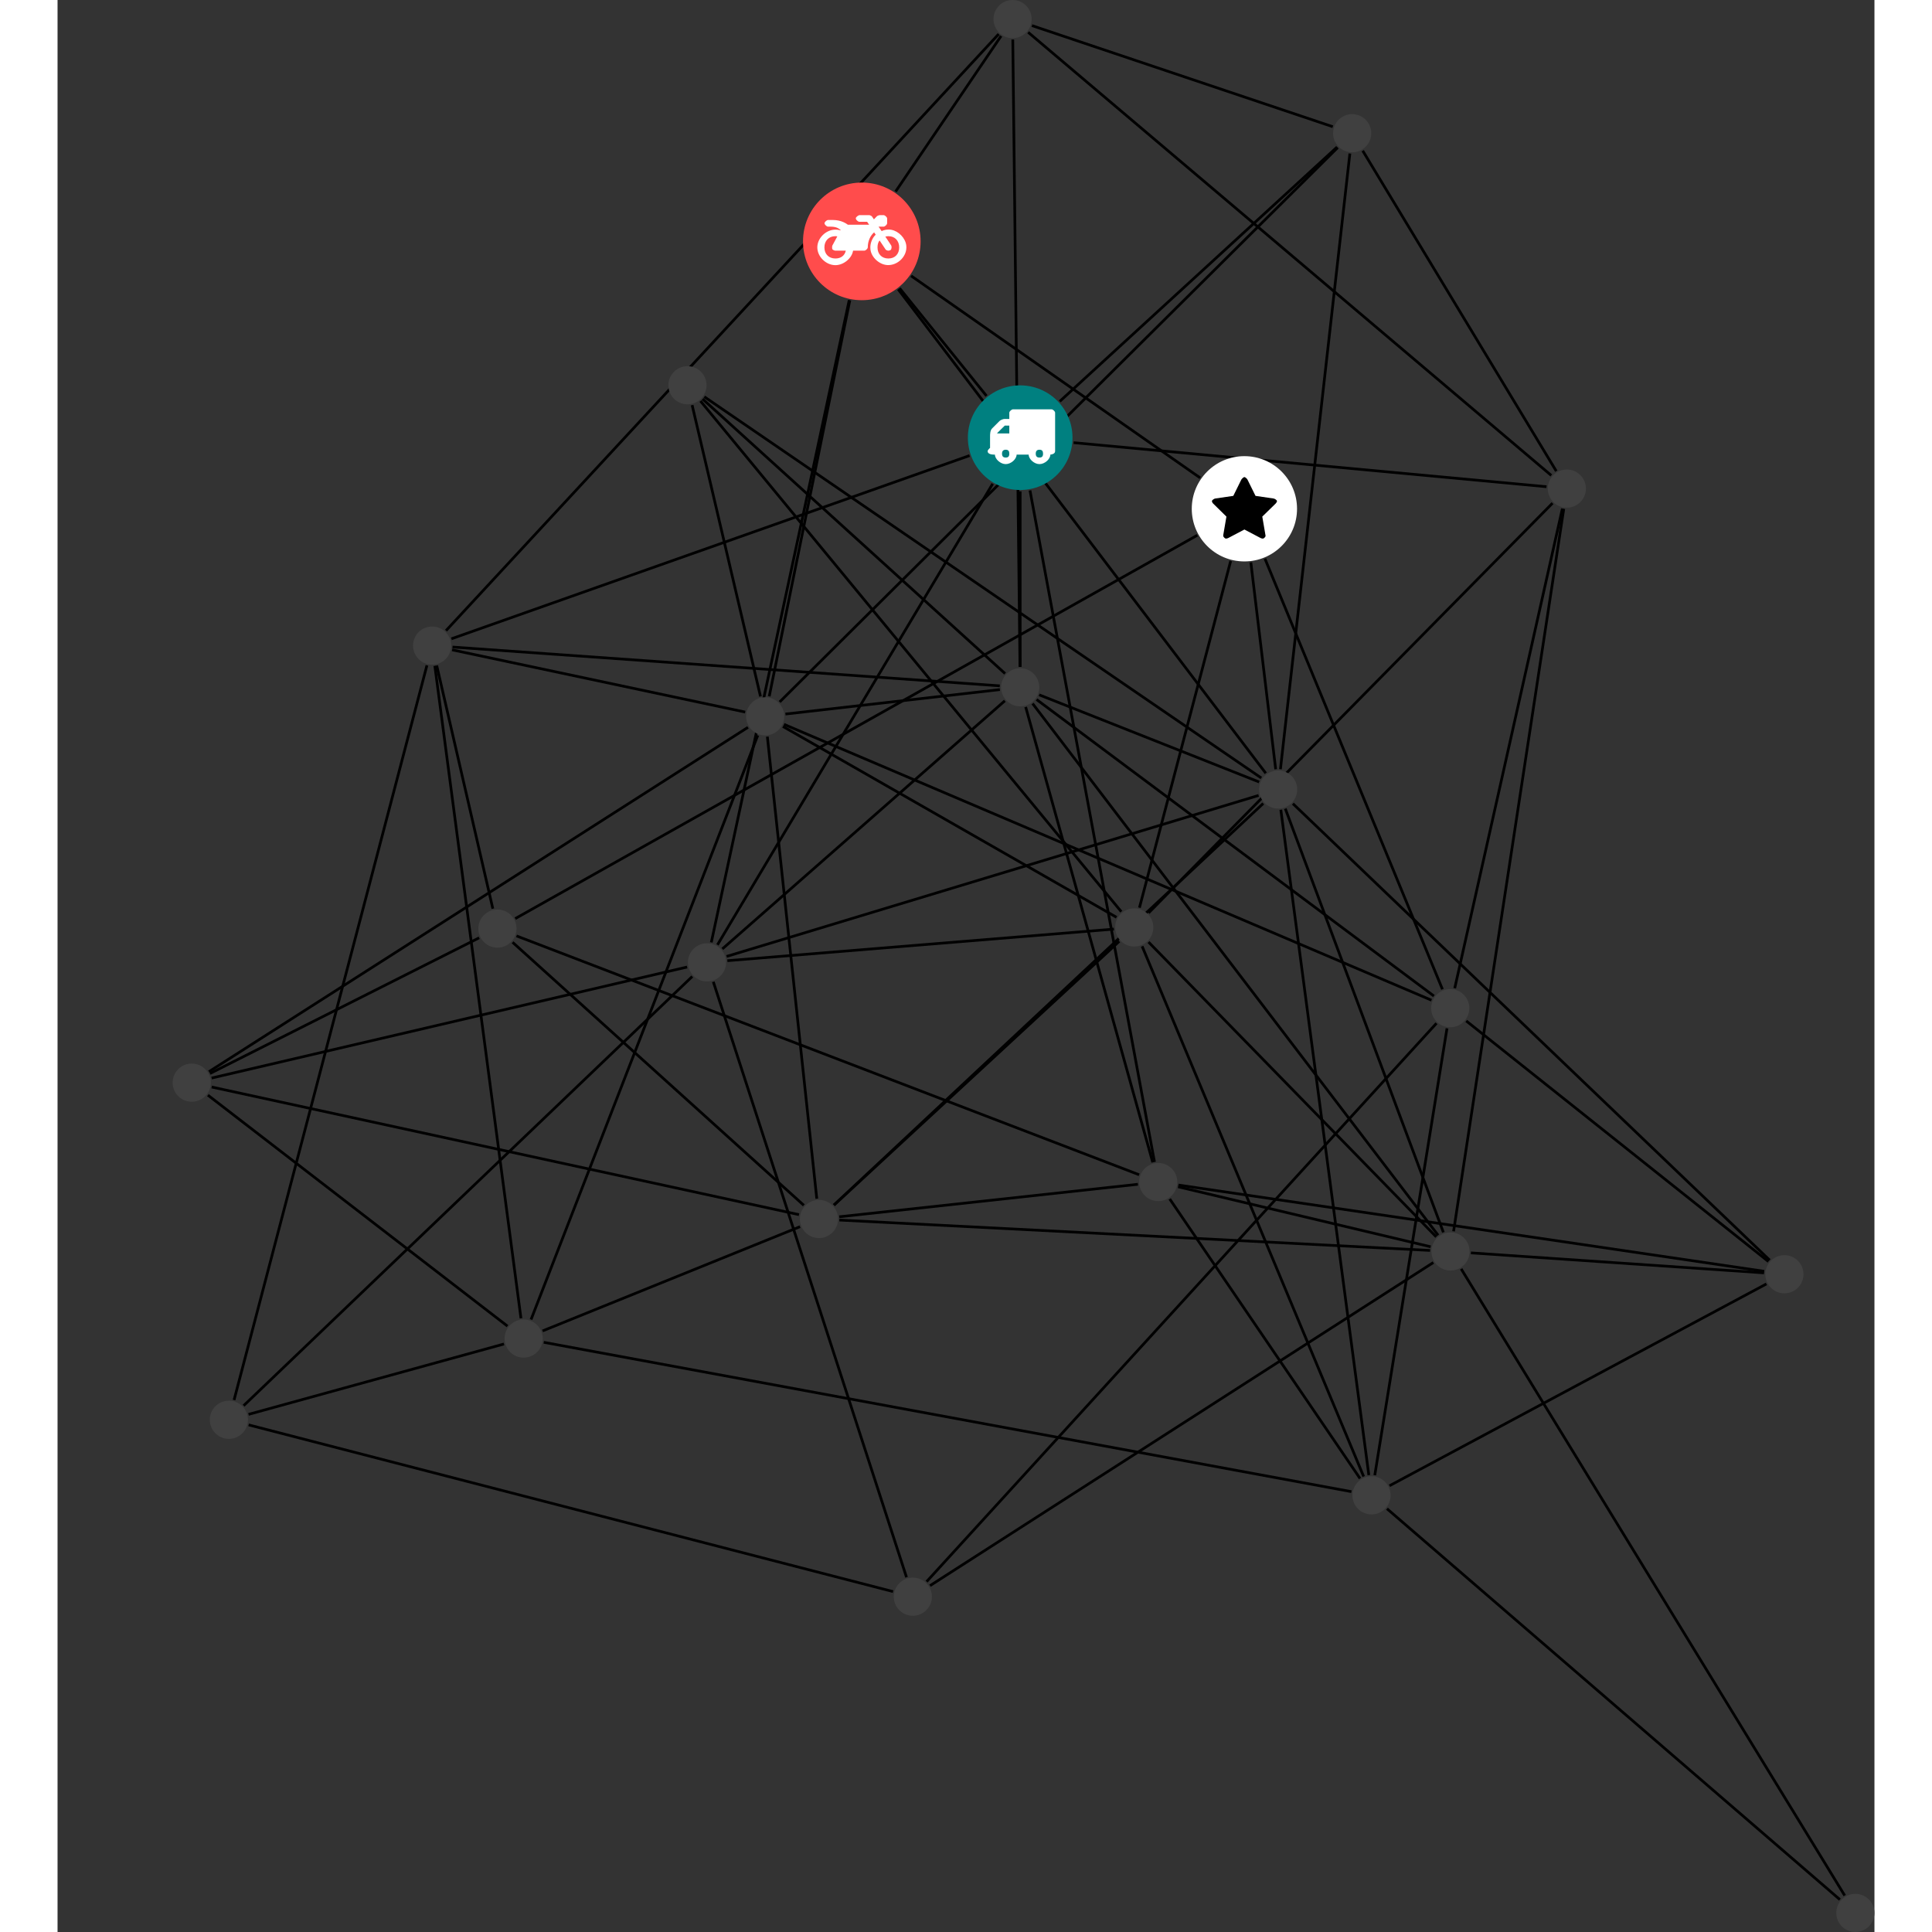 <?xml version="1.0" encoding="UTF-8"?>
<svg xmlns="http://www.w3.org/2000/svg" xmlns:xlink="http://www.w3.org/1999/xlink" width="285.395pt" height="285.395pt" viewBox="-17.003 0.000 268.392 285.395" version="1.1">
<rect x="-17.003" y="0.000" width="268.392" height="285.395" fill="#333333" stroke="none"/>
<defs>
<g>
<symbol overflow="visible" id="glyph0-0">
<path style="stroke:none;" d="M 1.422 -0.75 L 1.422 -7.922 L 3.562 -7.922 L 3.562 -0.891 L 1.422 -0.891 Z M 0.625 0 L 4.531 0 L 4.531 -8.812 L 0.438 -8.812 L 0.438 0 Z M 0.625 0 "/>
</symbol>
<symbol overflow="visible" id="glyph0-1">
<path style="stroke:none;" d="M 3.375 -0.844 C 3.375 -0.453 3.234 -0.266 2.844 -0.266 C 2.469 -0.266 2.297 -0.453 2.297 -0.844 C 2.297 -1.219 2.469 -1.422 2.844 -1.422 C 3.234 -1.422 3.375 -1.219 3.375 -0.844 Z M 1.594 -3.688 L 1.594 -3.859 C 1.594 -3.875 1.578 -3.875 1.594 -3.891 L 2.688 -4.969 C 2.703 -5 2.656 -4.984 2.688 -4.984 L 3.375 -4.984 L 3.375 -3.828 L 1.594 -3.828 Z M 8.359 -0.844 C 8.359 -0.453 8.219 -0.266 7.828 -0.266 C 7.453 -0.266 7.281 -0.453 7.281 -0.844 C 7.281 -1.219 7.453 -1.422 7.828 -1.422 C 8.219 -1.422 8.359 -1.219 8.359 -0.844 Z M 10.141 -6.891 C 10.141 -7.094 9.812 -7.391 9.609 -7.391 L 3.922 -7.391 C 3.719 -7.391 3.375 -7.094 3.375 -6.891 L 3.375 -5.969 L 2.672 -5.969 C 2.469 -5.969 2.078 -5.812 1.938 -5.672 L 0.844 -4.578 C 0.531 -4.266 0.531 -3.734 0.531 -3.328 L 0.531 -1.688 C 0.516 -1.688 0.172 -1.391 0.172 -1.203 C 0.172 -0.781 0.781 -0.703 1.062 -0.703 L 1.25 -0.703 C 1.25 -0.047 2.062 0.703 2.844 0.703 C 3.641 0.703 4.453 -0.047 4.453 -0.703 L 6.234 -0.703 C 6.234 -0.047 7.047 0.703 7.828 0.703 C 8.625 0.703 9.438 -0.047 9.438 -0.703 C 9.547 -0.703 10.141 -0.781 10.141 -1.203 Z M 10.141 -6.891 "/>
</symbol>
<symbol overflow="visible" id="glyph0-2">
<path style="stroke:none;" d="M 12.969 -2.906 C 12.844 -3.984 11.859 -5.016 10.781 -5.219 C 10.234 -5.328 9.703 -5.219 9.328 -5.031 L 8.875 -5.688 L 9.609 -5.688 C 9.812 -5.688 10.141 -5.984 10.141 -6.188 L 10.141 -6.891 C 10.141 -7.094 9.812 -7.391 9.609 -7.391 L 9.047 -7.391 C 8.969 -7.391 8.734 -7.312 8.656 -7.25 L 8.188 -6.766 L 7.891 -7.203 C 7.828 -7.281 7.594 -7.391 7.484 -7.391 L 6.078 -7.391 C 5.906 -7.391 5.547 -7.125 5.516 -6.953 C 5.484 -6.734 5.828 -6.406 6.047 -6.406 L 7.188 -6.406 L 7.484 -5.969 L 4.344 -5.969 C 4.141 -6.125 3.375 -6.672 2.141 -6.672 L 1.422 -6.672 C 1.219 -6.672 0.891 -6.375 0.891 -6.188 C 0.891 -5.984 1.219 -5.688 1.422 -5.688 L 1.781 -5.688 C 2.484 -5.688 2.906 -5.516 3.281 -5.188 L 3.25 -5.141 C 3.078 -5.188 2.797 -5.25 2.5 -5.25 C 1.109 -5.25 -0.172 -4 -0.172 -2.625 C -0.172 -1.25 1.109 0 2.5 0 C 3.75 0 4.953 -1.062 5.109 -2.141 L 6.766 -2.141 C 6.969 -2.141 7.281 -2.438 7.281 -2.625 C 7.281 -3.609 7.688 -4.391 8.219 -4.844 L 8.453 -4.5 C 7.969 -4.062 7.578 -3.203 7.672 -2.359 C 7.781 -1.172 8.969 -0.094 10.141 -0.016 C 11.703 0.094 13.156 -1.344 12.969 -2.906 Z M 2.5 -0.984 C 1.516 -0.984 0.875 -1.641 0.875 -2.625 C 0.875 -3.594 1.516 -4.281 2.5 -4.281 C 2.672 -4.281 2.844 -4.234 2.781 -4.25 L 2.047 -2.891 C 2 -2.781 2 -2.469 2.047 -2.359 C 2.125 -2.25 2.375 -2.141 2.5 -2.141 L 4.031 -2.141 C 3.891 -1.453 3.344 -0.984 2.5 -0.984 Z M 10.328 -0.984 C 9.344 -0.984 8.719 -1.641 8.719 -2.625 C 8.719 -3.109 8.859 -3.469 9.031 -3.641 L 9.906 -2.328 C 9.969 -2.219 10.203 -2.141 10.328 -2.141 C 10.391 -2.141 10.594 -2.188 10.641 -2.234 C 10.812 -2.344 10.844 -2.75 10.734 -2.922 L 9.875 -4.219 C 9.859 -4.219 10.094 -4.281 10.328 -4.281 C 11.297 -4.281 11.922 -3.594 11.922 -2.625 C 11.922 -1.641 11.297 -0.984 10.328 -0.984 Z M 10.328 -0.984 "/>
</symbol>
<symbol overflow="visible" id="glyph0-3">
<path style="stroke:none;" d="M 9.438 -5.078 C 9.438 -5.25 9.078 -5.453 8.938 -5.469 L 6.266 -5.859 L 5.078 -8.266 C 5.031 -8.375 4.75 -8.641 4.625 -8.641 C 4.5 -8.641 4.234 -8.375 4.172 -8.266 L 2.984 -5.859 L 0.312 -5.469 C 0.172 -5.453 -0.172 -5.25 -0.172 -5.078 C -0.172 -4.969 -0.062 -4.781 0.016 -4.719 L 1.969 -2.797 L 1.5 -0.062 C 1.5 -0.016 1.5 0.016 1.5 0.047 C 1.5 0.203 1.75 0.453 1.906 0.453 C 1.984 0.453 2.188 0.406 2.25 0.359 L 4.625 -0.891 L 7 0.359 C 7.062 0.406 7.266 0.453 7.344 0.453 C 7.5 0.453 7.75 0.203 7.75 0.047 C 7.75 0.016 7.75 -0.016 7.734 -0.062 L 7.266 -2.797 L 9.234 -4.719 C 9.297 -4.781 9.438 -4.969 9.438 -5.078 Z M 9.438 -5.078 "/>
</symbol>
</g>
<clipPath id="clip1">
  <path d="M 184 181 L 251.387 181 L 251.387 285.395 L 184 285.395 Z M 184 181 "/>
</clipPath>
<clipPath id="clip2">
  <path d="M 173 217 L 251.387 217 L 251.387 285.395 L 173 285.395 Z M 173 217 "/>
</clipPath>
<clipPath id="clip3">
  <path d="M 245 279 L 251.387 279 L 251.387 285.395 L 245 285.395 Z M 245 279 "/>
</clipPath>
</defs>
<g id="surface1">
<path style="fill:none;stroke-width:0.399;stroke-linecap:butt;stroke-linejoin:miter;stroke:rgb(0%,0%,0%);stroke-opacity:1;stroke-miterlimit:10;" d="M -0.002 -7.929 L -0.002 -33.859 " transform="matrix(1,0,0,-1,125.197,64.653)"/>
<path style="fill:none;stroke-width:0.399;stroke-linecap:butt;stroke-linejoin:miter;stroke:rgb(0%,0%,0%);stroke-opacity:1;stroke-miterlimit:10;" d="M -4.978 6.169 L -17.814 22.079 " transform="matrix(1,0,0,-1,125.197,64.653)"/>
<path style="fill:none;stroke-width:0.399;stroke-linecap:butt;stroke-linejoin:miter;stroke:rgb(0%,0%,0%);stroke-opacity:1;stroke-miterlimit:10;" d="M 1.448 -7.796 L 19.842 -106.995 " transform="matrix(1,0,0,-1,125.197,64.653)"/>
<path style="fill:none;stroke-width:0.399;stroke-linecap:butt;stroke-linejoin:miter;stroke:rgb(0%,0%,0%);stroke-opacity:1;stroke-miterlimit:10;" d="M 7.893 -0.738 L 77.748 -7.245 " transform="matrix(1,0,0,-1,125.197,64.653)"/>
<path style="fill:none;stroke-width:0.399;stroke-linecap:butt;stroke-linejoin:miter;stroke:rgb(0%,0%,0%);stroke-opacity:1;stroke-miterlimit:10;" d="M 5.842 5.36 L 46.815 42.934 " transform="matrix(1,0,0,-1,125.197,64.653)"/>
<path style="fill:none;stroke-width:0.399;stroke-linecap:butt;stroke-linejoin:miter;stroke:rgb(0%,0%,0%);stroke-opacity:1;stroke-miterlimit:10;" d="M -7.478 -2.644 L -84.021 -29.71 " transform="matrix(1,0,0,-1,125.197,64.653)"/>
<path style="fill:none;stroke-width:0.399;stroke-linecap:butt;stroke-linejoin:miter;stroke:rgb(0%,0%,0%);stroke-opacity:1;stroke-miterlimit:10;" d="M -4.064 -6.808 L -44.717 -74.917 " transform="matrix(1,0,0,-1,125.197,64.653)"/>
<path style="fill:none;stroke-width:0.399;stroke-linecap:butt;stroke-linejoin:miter;stroke:rgb(0%,0%,0%);stroke-opacity:1;stroke-miterlimit:10;" d="M 61.737 -117.816 L 1.83 -39.273 " transform="matrix(1,0,0,-1,125.197,64.653)"/>
<path style="fill:none;stroke-width:0.399;stroke-linecap:butt;stroke-linejoin:miter;stroke:rgb(0%,0%,0%);stroke-opacity:1;stroke-miterlimit:10;" d="M 60.631 -119.519 L 23.326 -110.659 " transform="matrix(1,0,0,-1,125.197,64.653)"/>
<path style="fill:none;stroke-width:0.399;stroke-linecap:butt;stroke-linejoin:miter;stroke:rgb(0%,0%,0%);stroke-opacity:1;stroke-miterlimit:10;" d="M 64.022 -117.234 L 80.299 -10.511 " transform="matrix(1,0,0,-1,125.197,64.653)"/>
<g clip-path="url(#clip1)" clip-rule="nonzero">
<path style="fill:none;stroke-width:0.399;stroke-linecap:butt;stroke-linejoin:miter;stroke:rgb(0%,0%,0%);stroke-opacity:1;stroke-miterlimit:10;" d="M 65.143 -122.788 L 121.799 -215.355 " transform="matrix(1,0,0,-1,125.197,64.653)"/>
</g>
<path style="fill:none;stroke-width:0.399;stroke-linecap:butt;stroke-linejoin:miter;stroke:rgb(0%,0%,0%);stroke-opacity:1;stroke-miterlimit:10;" d="M 62.514 -117.39 L 39.162 -54.8 " transform="matrix(1,0,0,-1,125.197,64.653)"/>
<path style="fill:none;stroke-width:0.399;stroke-linecap:butt;stroke-linejoin:miter;stroke:rgb(0%,0%,0%);stroke-opacity:1;stroke-miterlimit:10;" d="M 66.58 -120.421 L 109.881 -123.378 " transform="matrix(1,0,0,-1,125.197,64.653)"/>
<path style="fill:none;stroke-width:0.399;stroke-linecap:butt;stroke-linejoin:miter;stroke:rgb(0%,0%,0%);stroke-opacity:1;stroke-miterlimit:10;" d="M 60.553 -120.062 L -26.713 -115.574 " transform="matrix(1,0,0,-1,125.197,64.653)"/>
<path style="fill:none;stroke-width:0.399;stroke-linecap:butt;stroke-linejoin:miter;stroke:rgb(0%,0%,0%);stroke-opacity:1;stroke-miterlimit:10;" d="M 61.03 -121.847 L -13.318 -169.581 " transform="matrix(1,0,0,-1,125.197,64.653)"/>
<path style="fill:none;stroke-width:0.399;stroke-linecap:butt;stroke-linejoin:miter;stroke:rgb(0%,0%,0%);stroke-opacity:1;stroke-miterlimit:10;" d="M 61.459 -118.058 L 18.959 -74.507 " transform="matrix(1,0,0,-1,125.197,64.653)"/>
<path style="fill:none;stroke-width:0.399;stroke-linecap:butt;stroke-linejoin:miter;stroke:rgb(0%,0%,0%);stroke-opacity:1;stroke-miterlimit:10;" d="M 0.811 -39.781 L 19.58 -107.054 " transform="matrix(1,0,0,-1,125.197,64.653)"/>
<path style="fill:none;stroke-width:0.399;stroke-linecap:butt;stroke-linejoin:miter;stroke:rgb(0%,0%,0%);stroke-opacity:1;stroke-miterlimit:10;" d="M -0.033 -33.859 L -1.092 58.817 " transform="matrix(1,0,0,-1,125.197,64.653)"/>
<path style="fill:none;stroke-width:0.399;stroke-linecap:butt;stroke-linejoin:miter;stroke:rgb(0%,0%,0%);stroke-opacity:1;stroke-miterlimit:10;" d="M -2.998 -37.214 L -34.674 -40.824 " transform="matrix(1,0,0,-1,125.197,64.653)"/>
<path style="fill:none;stroke-width:0.399;stroke-linecap:butt;stroke-linejoin:miter;stroke:rgb(0%,0%,0%);stroke-opacity:1;stroke-miterlimit:10;" d="M -3.01 -36.66 L -83.857 -30.929 " transform="matrix(1,0,0,-1,125.197,64.653)"/>
<path style="fill:none;stroke-width:0.399;stroke-linecap:butt;stroke-linejoin:miter;stroke:rgb(0%,0%,0%);stroke-opacity:1;stroke-miterlimit:10;" d="M 2.807 -37.988 L 35.299 -50.863 " transform="matrix(1,0,0,-1,125.197,64.653)"/>
<path style="fill:none;stroke-width:0.399;stroke-linecap:butt;stroke-linejoin:miter;stroke:rgb(0%,0%,0%);stroke-opacity:1;stroke-miterlimit:10;" d="M -2.267 -38.867 L -43.994 -75.519 " transform="matrix(1,0,0,-1,125.197,64.653)"/>
<path style="fill:none;stroke-width:0.399;stroke-linecap:butt;stroke-linejoin:miter;stroke:rgb(0%,0%,0%);stroke-opacity:1;stroke-miterlimit:10;" d="M 2.42 -38.679 L 61.112 -82.476 " transform="matrix(1,0,0,-1,125.197,64.653)"/>
<path style="fill:none;stroke-width:0.399;stroke-linecap:butt;stroke-linejoin:miter;stroke:rgb(0%,0%,0%);stroke-opacity:1;stroke-miterlimit:10;" d="M -2.232 -34.847 L -46.916 5.715 " transform="matrix(1,0,0,-1,125.197,64.653)"/>
<path style="fill:none;stroke-width:0.399;stroke-linecap:butt;stroke-linejoin:miter;stroke:rgb(0%,0%,0%);stroke-opacity:1;stroke-miterlimit:10;" d="M -16.111 23.903 L 26.584 -5.937 " transform="matrix(1,0,0,-1,125.197,64.653)"/>
<path style="fill:none;stroke-width:0.399;stroke-linecap:butt;stroke-linejoin:miter;stroke:rgb(0%,0%,0%);stroke-opacity:1;stroke-miterlimit:10;" d="M -18.408 36.352 L -2.818 59.337 " transform="matrix(1,0,0,-1,125.197,64.653)"/>
<path style="fill:none;stroke-width:0.399;stroke-linecap:butt;stroke-linejoin:miter;stroke:rgb(0%,0%,0%);stroke-opacity:1;stroke-miterlimit:10;" d="M -25.166 20.286 L -37.068 -38.206 " transform="matrix(1,0,0,-1,125.197,64.653)"/>
<path style="fill:none;stroke-width:0.399;stroke-linecap:butt;stroke-linejoin:miter;stroke:rgb(0%,0%,0%);stroke-opacity:1;stroke-miterlimit:10;" d="M -18.021 21.919 L 36.28 -49.57 " transform="matrix(1,0,0,-1,125.197,64.653)"/>
<path style="fill:none;stroke-width:0.399;stroke-linecap:butt;stroke-linejoin:miter;stroke:rgb(0%,0%,0%);stroke-opacity:1;stroke-miterlimit:10;" d="M -25.259 20.305 L -45.627 -74.558 " transform="matrix(1,0,0,-1,125.197,64.653)"/>
<path style="fill:none;stroke-width:0.399;stroke-linecap:butt;stroke-linejoin:miter;stroke:rgb(0%,0%,0%);stroke-opacity:1;stroke-miterlimit:10;" d="M 17.573 -108.882 L -74.404 -73.601 " transform="matrix(1,0,0,-1,125.197,64.653)"/>
<path style="fill:none;stroke-width:0.399;stroke-linecap:butt;stroke-linejoin:miter;stroke:rgb(0%,0%,0%);stroke-opacity:1;stroke-miterlimit:10;" d="M 22.088 -112.456 L 50.201 -153.749 " transform="matrix(1,0,0,-1,125.197,64.653)"/>
<path style="fill:none;stroke-width:0.399;stroke-linecap:butt;stroke-linejoin:miter;stroke:rgb(0%,0%,0%);stroke-opacity:1;stroke-miterlimit:10;" d="M 23.377 -110.402 L 109.905 -123.144 " transform="matrix(1,0,0,-1,125.197,64.653)"/>
<path style="fill:none;stroke-width:0.399;stroke-linecap:butt;stroke-linejoin:miter;stroke:rgb(0%,0%,0%);stroke-opacity:1;stroke-miterlimit:10;" d="M 17.393 -110.288 L -26.724 -115.089 " transform="matrix(1,0,0,-1,125.197,64.653)"/>
<path style="fill:none;stroke-width:0.399;stroke-linecap:butt;stroke-linejoin:miter;stroke:rgb(0%,0%,0%);stroke-opacity:1;stroke-miterlimit:10;" d="M -116.127 -142.156 L -87.635 -33.636 " transform="matrix(1,0,0,-1,125.197,64.653)"/>
<path style="fill:none;stroke-width:0.399;stroke-linecap:butt;stroke-linejoin:miter;stroke:rgb(0%,0%,0%);stroke-opacity:1;stroke-miterlimit:10;" d="M -114.713 -142.992 L -48.443 -79.593 " transform="matrix(1,0,0,-1,125.197,64.653)"/>
<path style="fill:none;stroke-width:0.399;stroke-linecap:butt;stroke-linejoin:miter;stroke:rgb(0%,0%,0%);stroke-opacity:1;stroke-miterlimit:10;" d="M -113.974 -145.831 L -18.779 -170.456 " transform="matrix(1,0,0,-1,125.197,64.653)"/>
<path style="fill:none;stroke-width:0.399;stroke-linecap:butt;stroke-linejoin:miter;stroke:rgb(0%,0%,0%);stroke-opacity:1;stroke-miterlimit:10;" d="M -113.986 -144.277 L -76.256 -133.882 " transform="matrix(1,0,0,-1,125.197,64.653)"/>
<path style="fill:none;stroke-width:0.399;stroke-linecap:butt;stroke-linejoin:miter;stroke:rgb(0%,0%,0%);stroke-opacity:1;stroke-miterlimit:10;" d="M 79.194 -4.945 L 50.6 42.387 " transform="matrix(1,0,0,-1,125.197,64.653)"/>
<path style="fill:none;stroke-width:0.399;stroke-linecap:butt;stroke-linejoin:miter;stroke:rgb(0%,0%,0%);stroke-opacity:1;stroke-miterlimit:10;" d="M 78.451 -5.577 L 1.178 59.883 " transform="matrix(1,0,0,-1,125.197,64.653)"/>
<path style="fill:none;stroke-width:0.399;stroke-linecap:butt;stroke-linejoin:miter;stroke:rgb(0%,0%,0%);stroke-opacity:1;stroke-miterlimit:10;" d="M 80.092 -10.472 L 64.19 -81.335 " transform="matrix(1,0,0,-1,125.197,64.653)"/>
<path style="fill:none;stroke-width:0.399;stroke-linecap:butt;stroke-linejoin:miter;stroke:rgb(0%,0%,0%);stroke-opacity:1;stroke-miterlimit:10;" d="M 78.635 -9.675 L 18.971 -70.199 " transform="matrix(1,0,0,-1,125.197,64.653)"/>
<path style="fill:none;stroke-width:0.399;stroke-linecap:butt;stroke-linejoin:miter;stroke:rgb(0%,0%,0%);stroke-opacity:1;stroke-miterlimit:10;" d="M 26.166 -14.413 L -74.592 -71.042 " transform="matrix(1,0,0,-1,125.197,64.653)"/>
<path style="fill:none;stroke-width:0.399;stroke-linecap:butt;stroke-linejoin:miter;stroke:rgb(0%,0%,0%);stroke-opacity:1;stroke-miterlimit:10;" d="M 34.073 -18.425 L 37.744 -48.98 " transform="matrix(1,0,0,-1,125.197,64.653)"/>
<path style="fill:none;stroke-width:0.399;stroke-linecap:butt;stroke-linejoin:miter;stroke:rgb(0%,0%,0%);stroke-opacity:1;stroke-miterlimit:10;" d="M 36.158 -17.882 L 62.377 -81.488 " transform="matrix(1,0,0,-1,125.197,64.653)"/>
<path style="fill:none;stroke-width:0.399;stroke-linecap:butt;stroke-linejoin:miter;stroke:rgb(0%,0%,0%);stroke-opacity:1;stroke-miterlimit:10;" d="M 31.092 -18.222 L 17.619 -69.429 " transform="matrix(1,0,0,-1,125.197,64.653)"/>
<path style="fill:none;stroke-width:0.399;stroke-linecap:butt;stroke-linejoin:miter;stroke:rgb(0%,0%,0%);stroke-opacity:1;stroke-miterlimit:10;" d="M 46.178 45.934 L 1.737 60.872 " transform="matrix(1,0,0,-1,125.197,64.653)"/>
<path style="fill:none;stroke-width:0.399;stroke-linecap:butt;stroke-linejoin:miter;stroke:rgb(0%,0%,0%);stroke-opacity:1;stroke-miterlimit:10;" d="M 46.897 42.844 L -35.529 -39.038 " transform="matrix(1,0,0,-1,125.197,64.653)"/>
<path style="fill:none;stroke-width:0.399;stroke-linecap:butt;stroke-linejoin:miter;stroke:rgb(0%,0%,0%);stroke-opacity:1;stroke-miterlimit:10;" d="M 48.701 41.973 L 38.444 -48.976 " transform="matrix(1,0,0,-1,125.197,64.653)"/>
<path style="fill:none;stroke-width:0.399;stroke-linecap:butt;stroke-linejoin:miter;stroke:rgb(0%,0%,0%);stroke-opacity:1;stroke-miterlimit:10;" d="M -3.177 59.622 L -84.818 -28.503 " transform="matrix(1,0,0,-1,125.197,64.653)"/>
<path style="fill:none;stroke-width:0.399;stroke-linecap:butt;stroke-linejoin:miter;stroke:rgb(0%,0%,0%);stroke-opacity:1;stroke-miterlimit:10;" d="M -79.92 -73.878 L -119.685 -93.925 " transform="matrix(1,0,0,-1,125.197,64.653)"/>
<path style="fill:none;stroke-width:0.399;stroke-linecap:butt;stroke-linejoin:miter;stroke:rgb(0%,0%,0%);stroke-opacity:1;stroke-miterlimit:10;" d="M -77.9 -69.577 L -86.189 -33.656 " transform="matrix(1,0,0,-1,125.197,64.653)"/>
<path style="fill:none;stroke-width:0.399;stroke-linecap:butt;stroke-linejoin:miter;stroke:rgb(0%,0%,0%);stroke-opacity:1;stroke-miterlimit:10;" d="M -74.982 -74.542 L -31.963 -113.394 " transform="matrix(1,0,0,-1,125.197,64.653)"/>
<g clip-path="url(#clip2)" clip-rule="nonzero">
<path style="fill:none;stroke-width:0.399;stroke-linecap:butt;stroke-linejoin:miter;stroke:rgb(0%,0%,0%);stroke-opacity:1;stroke-miterlimit:10;" d="M 121.088 -215.956 L 54.182 -158.214 " transform="matrix(1,0,0,-1,125.197,64.653)"/>
</g>
<path style="fill:none;stroke-width:0.399;stroke-linecap:butt;stroke-linejoin:miter;stroke:rgb(0%,0%,0%);stroke-opacity:1;stroke-miterlimit:10;" d="M 51.502 -153.249 L 38.502 -54.964 " transform="matrix(1,0,0,-1,125.197,64.653)"/>
<path style="fill:none;stroke-width:0.399;stroke-linecap:butt;stroke-linejoin:miter;stroke:rgb(0%,0%,0%);stroke-opacity:1;stroke-miterlimit:10;" d="M 54.557 -154.82 L 110.233 -125.007 " transform="matrix(1,0,0,-1,125.197,64.653)"/>
<path style="fill:none;stroke-width:0.399;stroke-linecap:butt;stroke-linejoin:miter;stroke:rgb(0%,0%,0%);stroke-opacity:1;stroke-miterlimit:10;" d="M 52.381 -153.265 L 63.049 -87.257 " transform="matrix(1,0,0,-1,125.197,64.653)"/>
<path style="fill:none;stroke-width:0.399;stroke-linecap:butt;stroke-linejoin:miter;stroke:rgb(0%,0%,0%);stroke-opacity:1;stroke-miterlimit:10;" d="M 48.932 -155.695 L -70.381 -133.632 " transform="matrix(1,0,0,-1,125.197,64.653)"/>
<path style="fill:none;stroke-width:0.399;stroke-linecap:butt;stroke-linejoin:miter;stroke:rgb(0%,0%,0%);stroke-opacity:1;stroke-miterlimit:10;" d="M 50.737 -153.456 L 18.014 -75.132 " transform="matrix(1,0,0,-1,125.197,64.653)"/>
<path style="fill:none;stroke-width:0.399;stroke-linecap:butt;stroke-linejoin:miter;stroke:rgb(0%,0%,0%);stroke-opacity:1;stroke-miterlimit:10;" d="M -40.213 -42.788 L -119.838 -93.656 " transform="matrix(1,0,0,-1,125.197,64.653)"/>
<path style="fill:none;stroke-width:0.399;stroke-linecap:butt;stroke-linejoin:miter;stroke:rgb(0%,0%,0%);stroke-opacity:1;stroke-miterlimit:10;" d="M -40.623 -40.535 L -83.916 -31.343 " transform="matrix(1,0,0,-1,125.197,64.653)"/>
<path style="fill:none;stroke-width:0.399;stroke-linecap:butt;stroke-linejoin:miter;stroke:rgb(0%,0%,0%);stroke-opacity:1;stroke-miterlimit:10;" d="M -37.349 -44.163 L -30.045 -112.417 " transform="matrix(1,0,0,-1,125.197,64.653)"/>
<path style="fill:none;stroke-width:0.399;stroke-linecap:butt;stroke-linejoin:miter;stroke:rgb(0%,0%,0%);stroke-opacity:1;stroke-miterlimit:10;" d="M -34.892 -42.347 L 60.752 -83.097 " transform="matrix(1,0,0,-1,125.197,64.653)"/>
<path style="fill:none;stroke-width:0.399;stroke-linecap:butt;stroke-linejoin:miter;stroke:rgb(0%,0%,0%);stroke-opacity:1;stroke-miterlimit:10;" d="M -38.763 -43.976 L -72.256 -130.269 " transform="matrix(1,0,0,-1,125.197,64.653)"/>
<path style="fill:none;stroke-width:0.399;stroke-linecap:butt;stroke-linejoin:miter;stroke:rgb(0%,0%,0%);stroke-opacity:1;stroke-miterlimit:10;" d="M -38.361 -38.226 L -48.459 4.805 " transform="matrix(1,0,0,-1,125.197,64.653)"/>
<path style="fill:none;stroke-width:0.399;stroke-linecap:butt;stroke-linejoin:miter;stroke:rgb(0%,0%,0%);stroke-opacity:1;stroke-miterlimit:10;" d="M -35.049 -42.66 L 14.233 -70.851 " transform="matrix(1,0,0,-1,125.197,64.653)"/>
<path style="fill:none;stroke-width:0.399;stroke-linecap:butt;stroke-linejoin:miter;stroke:rgb(0%,0%,0%);stroke-opacity:1;stroke-miterlimit:10;" d="M -119.443 -94.597 L -49.201 -78.195 " transform="matrix(1,0,0,-1,125.197,64.653)"/>
<path style="fill:none;stroke-width:0.399;stroke-linecap:butt;stroke-linejoin:miter;stroke:rgb(0%,0%,0%);stroke-opacity:1;stroke-miterlimit:10;" d="M -119.431 -95.921 L -32.674 -114.777 " transform="matrix(1,0,0,-1,125.197,64.653)"/>
<path style="fill:none;stroke-width:0.399;stroke-linecap:butt;stroke-linejoin:miter;stroke:rgb(0%,0%,0%);stroke-opacity:1;stroke-miterlimit:10;" d="M -119.99 -97.124 L -75.736 -131.242 " transform="matrix(1,0,0,-1,125.197,64.653)"/>
<path style="fill:none;stroke-width:0.399;stroke-linecap:butt;stroke-linejoin:miter;stroke:rgb(0%,0%,0%);stroke-opacity:1;stroke-miterlimit:10;" d="M -86.47 -33.706 L -73.744 -130.089 " transform="matrix(1,0,0,-1,125.197,64.653)"/>
<path style="fill:none;stroke-width:0.399;stroke-linecap:butt;stroke-linejoin:miter;stroke:rgb(0%,0%,0%);stroke-opacity:1;stroke-miterlimit:10;" d="M 40.283 -54.062 L 110.713 -121.495 " transform="matrix(1,0,0,-1,125.197,64.653)"/>
<path style="fill:none;stroke-width:0.399;stroke-linecap:butt;stroke-linejoin:miter;stroke:rgb(0%,0%,0%);stroke-opacity:1;stroke-miterlimit:10;" d="M 35.217 -52.847 L -43.373 -76.632 " transform="matrix(1,0,0,-1,125.197,64.653)"/>
<path style="fill:none;stroke-width:0.399;stroke-linecap:butt;stroke-linejoin:miter;stroke:rgb(0%,0%,0%);stroke-opacity:1;stroke-miterlimit:10;" d="M 35.901 -54.035 L -27.521 -113.355 " transform="matrix(1,0,0,-1,125.197,64.653)"/>
<path style="fill:none;stroke-width:0.399;stroke-linecap:butt;stroke-linejoin:miter;stroke:rgb(0%,0%,0%);stroke-opacity:1;stroke-miterlimit:10;" d="M 35.615 -50.269 L -46.658 6.04 " transform="matrix(1,0,0,-1,125.197,64.653)"/>
<path style="fill:none;stroke-width:0.399;stroke-linecap:butt;stroke-linejoin:miter;stroke:rgb(0%,0%,0%);stroke-opacity:1;stroke-miterlimit:10;" d="M 110.53 -121.702 L 65.889 -86.159 " transform="matrix(1,0,0,-1,125.197,64.653)"/>
<path style="fill:none;stroke-width:0.399;stroke-linecap:butt;stroke-linejoin:miter;stroke:rgb(0%,0%,0%);stroke-opacity:1;stroke-miterlimit:10;" d="M -45.33 -80.378 L -16.791 -168.339 " transform="matrix(1,0,0,-1,125.197,64.653)"/>
<path style="fill:none;stroke-width:0.399;stroke-linecap:butt;stroke-linejoin:miter;stroke:rgb(0%,0%,0%);stroke-opacity:1;stroke-miterlimit:10;" d="M -43.256 -77.261 L 13.846 -72.593 " transform="matrix(1,0,0,-1,125.197,64.653)"/>
<path style="fill:none;stroke-width:0.399;stroke-linecap:butt;stroke-linejoin:miter;stroke:rgb(0%,0%,0%);stroke-opacity:1;stroke-miterlimit:10;" d="M -32.521 -116.55 L -70.549 -131.949 " transform="matrix(1,0,0,-1,125.197,64.653)"/>
<path style="fill:none;stroke-width:0.399;stroke-linecap:butt;stroke-linejoin:miter;stroke:rgb(0%,0%,0%);stroke-opacity:1;stroke-miterlimit:10;" d="M -27.509 -113.367 L 14.635 -74.398 " transform="matrix(1,0,0,-1,125.197,64.653)"/>
<path style="fill:none;stroke-width:0.399;stroke-linecap:butt;stroke-linejoin:miter;stroke:rgb(0%,0%,0%);stroke-opacity:1;stroke-miterlimit:10;" d="M 61.494 -86.507 L -13.822 -168.984 " transform="matrix(1,0,0,-1,125.197,64.653)"/>
<path style="fill:none;stroke-width:0.399;stroke-linecap:butt;stroke-linejoin:miter;stroke:rgb(0%,0%,0%);stroke-opacity:1;stroke-miterlimit:10;" d="M -47.228 5.415 L 14.932 -70.019 " transform="matrix(1,0,0,-1,125.197,64.653)"/>
<path style=" stroke:none;fill-rule:nonzero;fill:rgb(0%,50%,50%);fill-opacity:1;" d="M 132.926 64.652 C 132.926 60.383 129.465 56.926 125.195 56.926 C 120.93 56.926 117.469 60.383 117.469 64.652 C 117.469 68.922 120.93 72.383 125.195 72.383 C 129.465 72.383 132.926 68.922 132.926 64.652 Z M 132.926 64.652 "/>
<g style="fill:rgb(100%,100%,100%);fill-opacity:1;">
  <use xlink:href="#glyph0-1" x="120.216" y="67.856"/>
</g>
<path style=" stroke:none;fill-rule:nonzero;fill:rgb(25%,25%,25%);fill-opacity:1;" d="M 191.582 184.867 C 191.582 183.312 190.32 182.051 188.766 182.051 C 187.207 182.051 185.945 183.312 185.945 184.867 C 185.945 186.422 187.207 187.684 188.766 187.684 C 190.32 187.684 191.582 186.422 191.582 184.867 Z M 191.582 184.867 "/>
<path style=" stroke:none;fill-rule:nonzero;fill:rgb(25%,25%,25%);fill-opacity:1;" d="M 128.016 101.527 C 128.016 99.969 126.754 98.707 125.195 98.707 C 123.641 98.707 122.379 99.969 122.379 101.527 C 122.379 103.082 123.641 104.344 125.195 104.344 C 126.754 104.344 128.016 103.082 128.016 101.527 Z M 128.016 101.527 "/>
<path style=" stroke:none;fill-rule:nonzero;fill:rgb(100%,29.999%,29.999%);fill-opacity:1;" d="M 110.488 35.656 C 110.488 30.859 106.602 26.969 101.805 26.969 C 97.004 26.969 93.117 30.859 93.117 35.656 C 93.117 40.453 97.004 44.344 101.805 44.344 C 106.602 44.344 110.488 40.453 110.488 35.656 Z M 110.488 35.656 "/>
<g style="fill:rgb(100%,100%,100%);fill-opacity:1;">
  <use xlink:href="#glyph0-2" x="95.402" y="39.169"/>
</g>
<path style=" stroke:none;fill-rule:nonzero;fill:rgb(25%,25%,25%);fill-opacity:1;" d="M 148.406 174.613 C 148.406 173.055 147.145 171.793 145.59 171.793 C 144.031 171.793 142.77 173.055 142.77 174.613 C 142.77 176.168 144.031 177.43 145.59 177.43 C 147.145 177.43 148.406 176.168 148.406 174.613 Z M 148.406 174.613 "/>
<path style=" stroke:none;fill-rule:nonzero;fill:rgb(25%,25%,25%);fill-opacity:1;" d="M 11.125 209.727 C 11.125 208.172 9.863 206.91 8.305 206.91 C 6.75 206.91 5.488 208.172 5.488 209.727 C 5.488 211.285 6.75 212.547 8.305 212.547 C 9.863 212.547 11.125 211.285 11.125 209.727 Z M 11.125 209.727 "/>
<path style=" stroke:none;fill-rule:nonzero;fill:rgb(25%,25%,25%);fill-opacity:1;" d="M 208.766 72.18 C 208.766 70.621 207.504 69.359 205.949 69.359 C 204.395 69.359 203.133 70.621 203.133 72.18 C 203.133 73.734 204.395 74.996 205.949 74.996 C 207.504 74.996 208.766 73.734 208.766 72.18 Z M 208.766 72.18 "/>
<path style=" stroke:none;fill-rule:nonzero;fill:rgb(100%,100%,100%);fill-opacity:1;" d="M 166.094 75.16 C 166.094 70.867 162.609 67.383 158.316 67.383 C 154.023 67.383 150.543 70.867 150.543 75.16 C 150.543 79.453 154.023 82.934 158.316 82.934 C 162.609 82.934 166.094 79.453 166.094 75.16 Z M 166.094 75.16 "/>
<g style="fill:rgb(0%,0%,0%);fill-opacity:1;">
  <use xlink:href="#glyph0-3" x="153.694" y="79.11"/>
</g>
<path style=" stroke:none;fill-rule:nonzero;fill:rgb(25%,25%,25%);fill-opacity:1;" d="M 177.055 19.684 C 177.055 18.125 175.793 16.863 174.234 16.863 C 172.68 16.863 171.418 18.125 171.418 19.684 C 171.418 21.238 172.68 22.5 174.234 22.5 C 175.793 22.5 177.055 21.238 177.055 19.684 Z M 177.055 19.684 "/>
<path style=" stroke:none;fill-rule:nonzero;fill:rgb(25%,25%,25%);fill-opacity:1;" d="M 126.891 2.816 C 126.891 1.262 125.629 0 124.07 0 C 122.516 0 121.254 1.262 121.254 2.816 C 121.254 4.375 122.516 5.637 124.07 5.637 C 125.629 5.637 126.891 4.375 126.891 2.816 Z M 126.891 2.816 "/>
<path style=" stroke:none;fill-rule:nonzero;fill:rgb(25%,25%,25%);fill-opacity:1;" d="M 50.793 137.172 C 50.793 135.617 49.531 134.355 47.977 134.355 C 46.418 134.355 45.156 135.617 45.156 137.172 C 45.156 138.727 46.418 139.988 47.977 139.988 C 49.531 139.988 50.793 138.727 50.793 137.172 Z M 50.793 137.172 "/>
<g clip-path="url(#clip3)" clip-rule="nonzero">
<path style=" stroke:none;fill-rule:nonzero;fill:rgb(25%,25%,25%);fill-opacity:1;" d="M 251.387 282.578 C 251.387 281.02 250.125 279.758 248.57 279.758 C 247.012 279.758 245.75 281.02 245.75 282.578 C 245.75 284.133 247.012 285.395 248.57 285.395 C 250.125 285.395 251.387 284.133 251.387 282.578 Z M 251.387 282.578 "/>
</g>
<path style=" stroke:none;fill-rule:nonzero;fill:rgb(25%,25%,25%);fill-opacity:1;" d="M 179.914 220.895 C 179.914 219.336 178.652 218.074 177.094 218.074 C 175.539 218.074 174.277 219.336 174.277 220.895 C 174.277 222.449 175.539 223.711 177.094 223.711 C 178.652 223.711 179.914 222.449 179.914 220.895 Z M 179.914 220.895 "/>
<path style=" stroke:none;fill-rule:nonzero;fill:rgb(25%,25%,25%);fill-opacity:1;" d="M 90.348 105.816 C 90.348 104.258 89.086 102.996 87.527 102.996 C 85.973 102.996 84.711 104.258 84.711 105.816 C 84.711 107.371 85.973 108.633 87.527 108.633 C 89.086 108.633 90.348 107.371 90.348 105.816 Z M 90.348 105.816 "/>
<path style=" stroke:none;fill-rule:nonzero;fill:rgb(25%,25%,25%);fill-opacity:1;" d="M 5.637 159.934 C 5.637 158.375 4.375 157.113 2.816 157.113 C 1.262 157.113 0 158.375 0 159.934 C 0 161.488 1.262 162.75 2.816 162.75 C 4.375 162.75 5.637 161.488 5.637 159.934 Z M 5.637 159.934 "/>
<path style=" stroke:none;fill-rule:nonzero;fill:rgb(25%,25%,25%);fill-opacity:1;" d="M 41.148 95.367 C 41.148 93.812 39.887 92.551 38.332 92.551 C 36.773 92.551 35.512 93.812 35.512 95.367 C 35.512 96.926 36.773 98.188 38.332 98.188 C 39.887 98.188 41.148 96.926 41.148 95.367 Z M 41.148 95.367 "/>
<path style=" stroke:none;fill-rule:nonzero;fill:rgb(25%,25%,25%);fill-opacity:1;" d="M 166.121 116.625 C 166.121 115.07 164.859 113.809 163.305 113.809 C 161.746 113.809 160.484 115.07 160.484 116.625 C 160.484 118.184 161.746 119.445 163.305 119.445 C 164.859 119.445 166.121 118.184 166.121 116.625 Z M 166.121 116.625 "/>
<path style=" stroke:none;fill-rule:nonzero;fill:rgb(25%,25%,25%);fill-opacity:1;" d="M 240.906 188.234 C 240.906 186.676 239.645 185.414 238.09 185.414 C 236.531 185.414 235.27 186.676 235.27 188.234 C 235.27 189.789 236.531 191.051 238.09 191.051 C 239.645 191.051 240.906 189.789 240.906 188.234 Z M 240.906 188.234 "/>
<path style=" stroke:none;fill-rule:nonzero;fill:rgb(25%,25%,25%);fill-opacity:1;" d="M 81.754 142.16 C 81.754 140.605 80.492 139.344 78.938 139.344 C 77.379 139.344 76.117 140.605 76.117 142.16 C 76.117 143.715 77.379 144.977 78.938 144.977 C 80.492 144.977 81.754 143.715 81.754 142.16 Z M 81.754 142.16 "/>
<path style=" stroke:none;fill-rule:nonzero;fill:rgb(25%,25%,25%);fill-opacity:1;" d="M 98.293 180.066 C 98.293 178.512 97.031 177.25 95.473 177.25 C 93.918 177.25 92.656 178.512 92.656 180.066 C 92.656 181.625 93.918 182.887 95.473 182.887 C 97.031 182.887 98.293 181.625 98.293 180.066 Z M 98.293 180.066 "/>
<path style=" stroke:none;fill-rule:nonzero;fill:rgb(25%,25%,25%);fill-opacity:1;" d="M 191.543 148.93 C 191.543 147.375 190.281 146.113 188.727 146.113 C 187.168 146.113 185.906 147.375 185.906 148.93 C 185.906 150.488 187.168 151.75 188.727 151.75 C 190.281 151.75 191.543 150.488 191.543 148.93 Z M 191.543 148.93 "/>
<path style=" stroke:none;fill-rule:nonzero;fill:rgb(25%,25%,25%);fill-opacity:1;" d="M 112.156 235.863 C 112.156 234.305 110.895 233.043 109.34 233.043 C 107.785 233.043 106.523 234.305 106.523 235.863 C 106.523 237.418 107.785 238.68 109.34 238.68 C 110.895 238.68 112.156 237.418 112.156 235.863 Z M 112.156 235.863 "/>
<path style=" stroke:none;fill-rule:nonzero;fill:rgb(25%,25%,25%);fill-opacity:1;" d="M 54.668 197.734 C 54.668 196.176 53.406 194.914 51.852 194.914 C 50.293 194.914 49.031 196.176 49.031 197.734 C 49.031 199.289 50.293 200.551 51.852 200.551 C 53.406 200.551 54.668 199.289 54.668 197.734 Z M 54.668 197.734 "/>
<path style=" stroke:none;fill-rule:nonzero;fill:rgb(25%,25%,25%);fill-opacity:1;" d="M 78.867 56.91 C 78.867 55.355 77.605 54.094 76.051 54.094 C 74.492 54.094 73.23 55.355 73.23 56.91 C 73.23 58.465 74.492 59.727 76.051 59.727 C 77.605 59.727 78.867 58.465 78.867 56.91 Z M 78.867 56.91 "/>
<path style=" stroke:none;fill-rule:nonzero;fill:rgb(25%,25%,25%);fill-opacity:1;" d="M 144.867 137 C 144.867 135.445 143.605 134.184 142.051 134.184 C 140.492 134.184 139.23 135.445 139.23 137 C 139.23 138.559 140.492 139.82 142.051 139.82 C 143.605 139.82 144.867 138.559 144.867 137 Z M 144.867 137 "/>
</g>
</svg>
